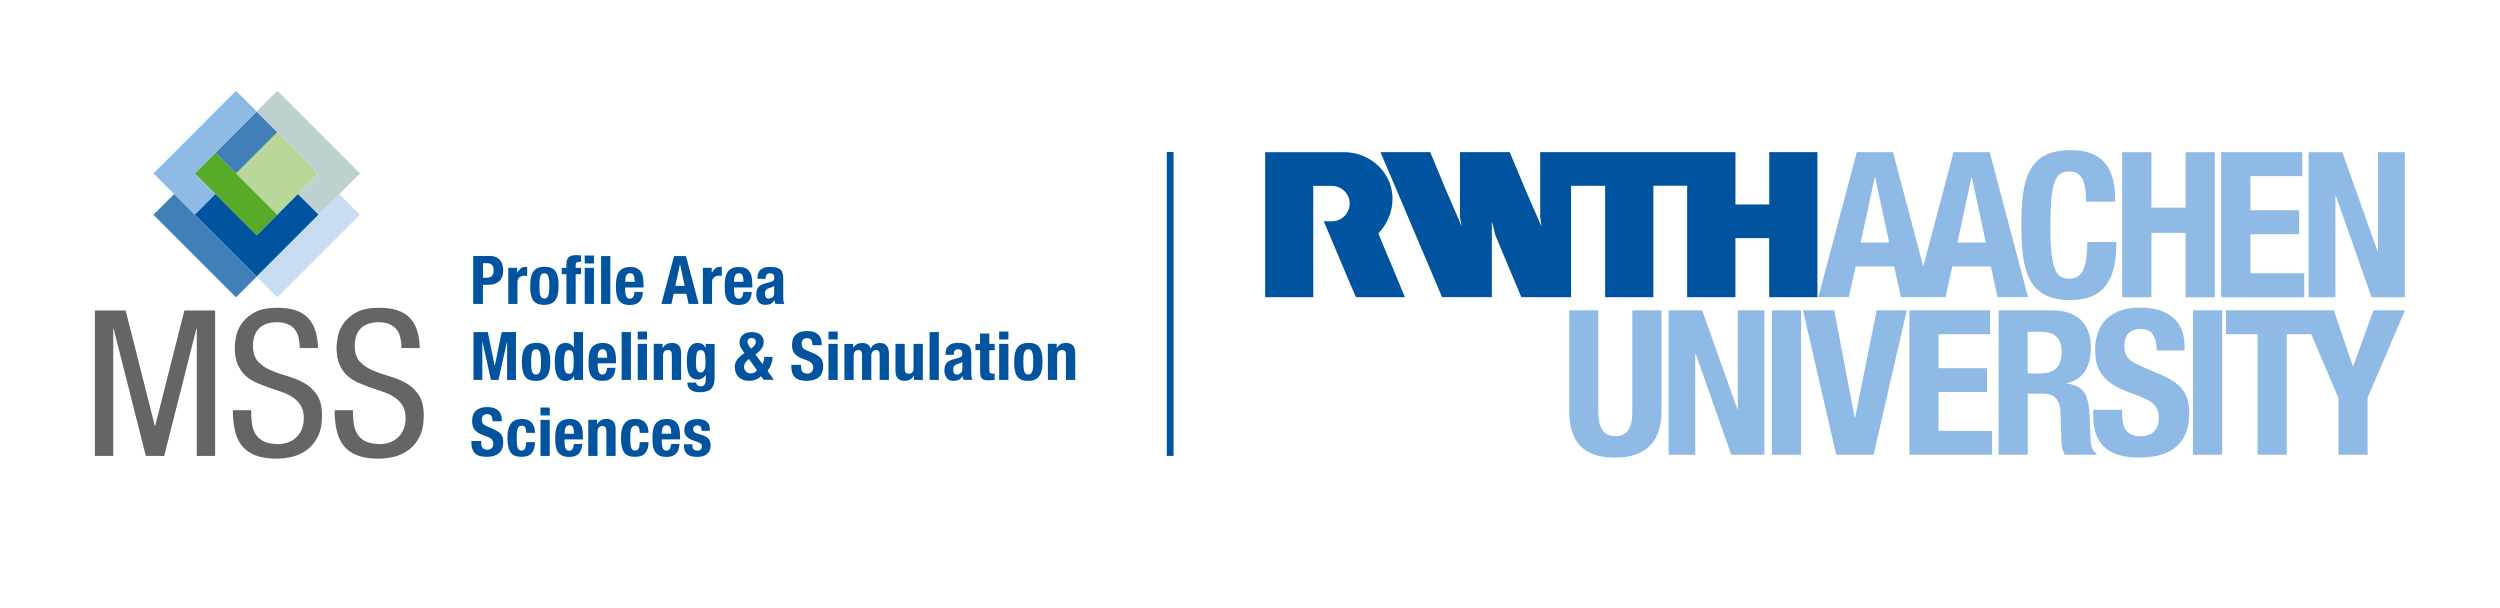 <?xml version="1.0" encoding="UTF-8"?>
<!-- Generator: Adobe Illustrator 26.0.3, SVG Export Plug-In . SVG Version: 6.00 Build 0)  -->
<svg version="1.1" xmlns="http://www.w3.org/2000/svg" xmlns:xlink="http://www.w3.org/1999/xlink" x="0px" y="0px" viewBox="0 0 373.04 90.71" style="enable-background:new 0 0 373.04 90.71;" xml:space="preserve">
<style type="text/css">
	.st0{fill:none;}
	.st1{fill:#8EBAE5;}
	.st2{fill:#00549F;}
	.st3{fill:#B8D698;}
	.st4{fill:#407FB7;}
	.st5{fill:#57AB27;}
	.st6{fill:#BFD0D1;}
	.st7{fill:#C7DDF2;}
	.st8{fill:#646567;}
</style>
<g id="Schutzraum">
	<rect y="0" class="st0" width="373.04" height="90.71"/>
	<rect y="0" class="st0" width="373.04" height="90.71"/>
	<rect y="0" class="st0" width="373.04" height="90.71"/>
	<rect y="0" class="st0" width="373.04" height="90.71"/>
	<rect y="0" class="st0" width="373.04" height="90.71"/>
</g>
<g id="Logo">
	<g>
		<path class="st1" d="M298.22,67.85h4.35v-9.11h2.32c1.75,0,2.5,1.03,2.57,2.72l0.12,4.13c0.03,0.84,0.12,1.66,0.54,2.26h4.71    v-0.18c-0.81-0.42-0.93-1.6-0.96-3.86c-0.06-4.56-0.51-6.19-3.47-6.58v-0.06c2.44-0.51,3.59-2.44,3.59-5.31    c0-3.68-2.17-5.55-5.73-5.55h-8.03V67.85z M302.56,49.51h2.05c1.96,0,3.02,1,3.02,2.99c0,2.32-1.18,3.23-3.26,3.23h-1.81V49.51z"/>
		<path class="st1" d="M234.16,46.31v15.03c0,5.76,3.35,6.94,6.88,6.94c3.53,0,6.88-1.45,6.88-6.94V46.31h-4.35v15.03    c0,2.14-0.51,3.74-2.54,3.74s-2.54-1.6-2.54-3.74V46.31H234.16z"/>
	</g>
	<polygon class="st1" points="248.98,46.31 248.98,67.85 252.96,67.85 252.96,52.76 253.02,52.76 258.33,67.85 263.28,67.85    263.28,46.31 259.3,46.31 259.3,61.06 259.24,61.06 253.99,46.31  "/>
	<rect x="264.4" y="46.31" class="st1" width="4.35" height="21.55"/>
	<polygon class="st1" points="269.04,46.31 273.99,67.85 279.57,67.85 284.52,46.31 280.03,46.31 276.83,62.24 276.74,62.24    273.69,46.31  "/>
	<polygon class="st1" points="284.91,46.31 284.91,67.85 297.25,67.85 297.25,64.29 289.26,64.29 289.26,58.5 296.5,58.5    296.5,54.94 289.26,54.94 289.26,49.87 296.95,49.87 296.95,46.31  "/>
	<g>
		<path class="st1" d="M312.34,61.12V62c0,3.98,1.93,6.28,6.85,6.28c4.71,0,7.48-2.05,7.48-6.61c0-2.62-0.85-4.28-4.1-5.7    l-3.35-1.45c-1.84-0.78-2.23-1.6-2.23-2.93c0-1.27,0.51-2.5,2.47-2.5c1.66,0,2.35,1.18,2.35,3.2h4.16v-0.6    c0-4.13-2.81-5.79-6.67-5.79c-4.1,0-6.67,2.14-6.67,6.34c0,3.59,1.78,5.19,5.64,6.52c2.87,1,3.86,1.72,3.86,3.68    c0,1.81-1.27,2.66-2.6,2.66c-2.29,0-2.87-1.3-2.87-3.32v-0.63H312.34z"/>
	</g>
	<rect x="327.24" y="46.31" class="st1" width="4.35" height="21.55"/>
	<polygon class="st1" points="354.16,46.31 351.14,54.63 351.08,54.63 348.24,46.31 332.16,46.31 332.16,49.87 336.86,49.87    336.86,67.85 341.21,67.85 341.21,49.87 344.87,49.87 348.93,59.37 348.93,67.85 353.28,67.85 353.28,59.37 358.86,46.31  "/>
	<g>
		<path class="st2" d="M195.98,44.35h-0.28h-6.92v-2.44V22.87v-0.16h6.91h0.01h4.88c3.2,0,5.96,2.07,6.86,4.82    c0.83,2.55,0.12,5.31-1.76,7.28c0.25,0.68,0.49,1.21,0.73,1.82c0.52,1.21,1,2.41,1.52,3.6l1.71,4.12h-0.04h-7.26    c0,0-0.06-0.17-0.12-0.25c-0.29-0.64-0.55-1.32-0.84-1.96l-1.76-4.17c-0.7-1.68-1.39-3.28-2.09-4.96    c0.87-0.02,1.52,0.14,2.36-0.25c0.59-0.29,1.48-1.01,1.51-2.39c-0.02-0.69-0.21-1.2-0.67-1.74c-0.46-0.5-1.11-0.87-1.97-0.89    c0,0-2.8,0-2.8,0V44.35z"/>
		<path class="st2" d="M271.19,22.71v21.64h-5.62h-1.58v-8.82h-0.67h-4.31h-0.06v8.82c-1.31,0-2.71-0.01-4.02,0h-3.18V27.71h-5.04    v0.52v1.57v7.13v7.42h-0.06h-7.14v-8.97v-0.35v-7.31h-5.08v7.85v8.78h-7.42c-1.29-3.12-2.66-6.27-3.92-9.38    c-0.14-0.65-0.29-1.31-0.48-1.95v11.32h-7.43c-1.47-3.43-2.89-6.78-4.36-10.26c-0.51-1.2-0.93-2.18-1.45-3.44l-0.07-0.16    l-1.14-2.68l-1.64-3.84c-0.14-0.43-0.38-0.83-0.52-1.26h7.41c1.52,3.7,3.06,7.36,4.66,11l0.04,0.09    c-0.06-0.42-0.19-0.96-0.26-1.36v-6.46c0.01-1.03,0-2.21,0-3.27h7.43c0.09,0.24,0.15,0.36,0.22,0.55c0.87,2.05,1.7,4.08,2.57,6.11    l1.95,4.43c-0.04-0.47-0.15-0.91-0.2-1.36v-9.73h0.6h5.05h18.29h5.2v1.35v6.46h0.35h4.69v-7.81h3.76H271.19z"/>
	</g>
	<path class="st1" d="M292.08,36.19l2.09-9.73h0.06l2.09,9.73H292.08z M277.65,36.19l2.09-9.73h0.06l2.09,9.73H277.65z M296.9,22.7   h-5.4l-4.52,17.06l-4.52-17.06h-5.4l-5.73,21.64h4.55l1-4.58h5.76l1,4.58h6.67l1-4.58h5.76l1,4.58h4.55L296.9,22.7z"/>
	<g>
		<path class="st1" d="M315.62,30.09c0-3.14-0.45-7.69-6.67-7.69c-6.52,0-7.33,4.65-7.33,11.19s0.82,11.19,7.33,11.19    c5.7,0,6.85-4.01,6.85-8.66h-4.35c0,4.65-1.15,5.46-2.72,5.46c-1.87,0-2.78-1.18-2.78-7.69c0-6.1,0.51-8.3,2.72-8.3    c1.96,0,2.6,1.36,2.6,4.5H315.62z"/>
	</g>
	<polygon class="st1" points="316.66,44.35 321.03,44.35 321.03,34.74 326.12,34.74 326.12,44.35 330.48,44.35 330.48,22.71    326.12,22.71 326.12,30.98 321.03,30.98 321.03,22.71 316.66,22.71  "/>
	<polygon class="st1" points="331.43,22.7 331.43,44.35 343.83,44.35 343.83,40.77 335.8,40.77 335.8,34.95 343.07,34.95    343.07,31.37 335.8,31.37 335.8,26.28 343.53,26.28 343.53,22.7  "/>
	<polygon class="st1" points="344.48,22.71 344.48,44.35 348.48,44.35 348.48,29.19 348.54,29.19 353.87,44.35 358.84,44.35    358.84,22.71 354.84,22.71 354.84,37.53 354.78,37.53 349.51,22.71  "/>
	<rect x="174.11" y="22.68" class="st2" width="1" height="45.35"/>
	
		<rect x="37.03" y="21.52" transform="matrix(0.707 -0.707 0.707 0.707 -6.177 36.841)" class="st3" width="8.71" height="8.71"/>
	
		<rect x="32.4" y="19.08" transform="matrix(0.707 -0.707 0.707 0.707 -4.263 32.219)" class="st4" width="8.71" height="4.36"/>
	
		<rect x="33.04" y="22.42" transform="matrix(0.707 -0.707 0.707 0.707 -10.16 33.386)" class="st5" width="4.36" height="13.07"/>
	<polygon class="st1" points="32.14,28.96 29.06,25.88 38.3,16.63 35.22,13.55 22.9,25.88 29.06,32.04  "/>
	<polygon class="st6" points="44.46,28.96 47.54,25.88 38.3,16.63 41.38,13.55 53.71,25.88 47.54,32.04  "/>
	<polygon class="st2" points="44.46,28.96 38.3,35.12 32.14,28.96 29.06,32.04 38.3,41.28 47.54,32.04  "/>
	
		<rect x="28.42" y="27.95" transform="matrix(0.707 -0.707 0.707 0.707 -16.96 32.374)" class="st4" width="4.36" height="17.43"/>
	
		<rect x="37.29" y="34.48" transform="matrix(0.707 -0.707 0.707 0.707 -12.448 43.267)" class="st7" width="17.43" height="4.36"/>
	<g>
		<path class="st2" d="M102.06,66.27v0.19c0,0.26,0.03,0.5,0.09,0.71s0.17,0.39,0.32,0.54c0.15,0.15,0.35,0.26,0.6,0.35    c0.25,0.08,0.58,0.12,0.97,0.12c0.29,0,0.55-0.03,0.8-0.1c0.25-0.07,0.46-0.18,0.63-0.32c0.18-0.14,0.32-0.32,0.42-0.53    c0.1-0.21,0.15-0.46,0.15-0.74c0-0.41-0.09-0.73-0.27-0.96s-0.49-0.43-0.92-0.57l-0.83-0.28c-0.23-0.07-0.39-0.16-0.47-0.27    c-0.08-0.11-0.12-0.23-0.12-0.36c0-0.19,0.06-0.34,0.19-0.43c0.13-0.1,0.28-0.15,0.45-0.15c0.23,0,0.39,0.06,0.48,0.19    c0.09,0.13,0.13,0.33,0.13,0.62h1.24v-0.22c0-0.49-0.15-0.86-0.45-1.13c-0.3-0.27-0.76-0.4-1.39-0.4c-0.35,0-0.65,0.04-0.9,0.13    s-0.46,0.2-0.61,0.35c-0.16,0.15-0.28,0.32-0.35,0.51c-0.07,0.2-0.11,0.41-0.11,0.63c0,0.38,0.1,0.69,0.29,0.93    c0.19,0.24,0.48,0.43,0.86,0.57l0.97,0.35c0.13,0.05,0.25,0.12,0.35,0.22c0.1,0.09,0.15,0.22,0.15,0.39    c0,0.21-0.06,0.37-0.19,0.48c-0.13,0.11-0.3,0.16-0.51,0.16c-0.23,0-0.41-0.07-0.54-0.21c-0.12-0.14-0.18-0.33-0.18-0.57v-0.18    H102.06z M98.75,64.73v-0.21c0-0.13,0.01-0.25,0.04-0.38c0.02-0.13,0.06-0.24,0.11-0.35c0.05-0.1,0.12-0.19,0.22-0.25    c0.09-0.06,0.2-0.09,0.35-0.09c0.14,0,0.25,0.03,0.34,0.08c0.09,0.06,0.16,0.14,0.21,0.25c0.05,0.11,0.08,0.24,0.1,0.4    c0.02,0.16,0.03,0.34,0.04,0.54H98.75z M101.48,65.55v-0.31c0-0.41-0.03-0.79-0.08-1.12c-0.05-0.34-0.15-0.62-0.3-0.86    c-0.15-0.24-0.35-0.42-0.61-0.55c-0.26-0.13-0.58-0.19-0.99-0.19c-0.47,0-0.84,0.08-1.12,0.23c-0.28,0.15-0.5,0.36-0.65,0.62    s-0.25,0.56-0.3,0.89c-0.05,0.33-0.07,0.68-0.07,1.04c0,0.33,0.01,0.67,0.04,1.01s0.11,0.65,0.25,0.93    c0.13,0.28,0.34,0.5,0.62,0.68c0.28,0.17,0.67,0.26,1.17,0.26c0.66,0,1.14-0.17,1.45-0.5c0.31-0.34,0.47-0.82,0.5-1.44h-1.24    c-0.04,0.34-0.11,0.59-0.22,0.76c-0.11,0.17-0.28,0.25-0.51,0.25c-0.13,0-0.23-0.03-0.32-0.1c-0.09-0.07-0.16-0.16-0.21-0.28    c-0.05-0.12-0.09-0.25-0.11-0.4c-0.02-0.15-0.04-0.31-0.04-0.47v-0.43H101.48z M96.77,64.59c0-0.64-0.16-1.15-0.49-1.52    c-0.32-0.37-0.81-0.56-1.44-0.56c-0.32,0-0.61,0.04-0.88,0.13c-0.27,0.09-0.5,0.24-0.69,0.46c-0.19,0.22-0.34,0.51-0.45,0.87    c-0.11,0.36-0.16,0.82-0.16,1.37c0,0.54,0.04,0.99,0.13,1.36c0.09,0.36,0.21,0.65,0.39,0.87c0.17,0.22,0.38,0.37,0.64,0.46    c0.26,0.09,0.56,0.14,0.9,0.14c0.73,0,1.26-0.19,1.57-0.57c0.32-0.38,0.48-0.92,0.48-1.63h-1.32c0,0.44-0.05,0.76-0.16,0.96    c-0.11,0.2-0.28,0.3-0.51,0.3c-0.15,0-0.28-0.03-0.38-0.1c-0.1-0.07-0.17-0.18-0.22-0.33c-0.05-0.15-0.09-0.35-0.11-0.58    c-0.02-0.24-0.03-0.52-0.03-0.86c0-0.31,0.01-0.58,0.03-0.81c0.02-0.23,0.06-0.43,0.11-0.58c0.05-0.15,0.13-0.26,0.24-0.34    c0.1-0.08,0.24-0.11,0.42-0.11c0.13,0,0.23,0.03,0.32,0.09c0.08,0.06,0.15,0.15,0.19,0.25c0.04,0.1,0.07,0.22,0.09,0.35    c0.02,0.13,0.02,0.26,0.02,0.38H96.77z M87.78,68.03h1.38v-3.57c0-0.59,0.24-0.89,0.73-0.89c0.21,0,0.36,0.06,0.45,0.17    c0.09,0.11,0.14,0.31,0.14,0.58v3.71h1.38v-3.99c0-0.54-0.12-0.93-0.35-1.17c-0.24-0.24-0.57-0.36-1.01-0.36    c-0.3,0-0.57,0.06-0.8,0.18c-0.23,0.12-0.42,0.32-0.57,0.58H89.1v-0.63h-1.32V68.03z M84.25,64.73v-0.21    c0-0.13,0.01-0.25,0.03-0.38c0.02-0.13,0.06-0.24,0.11-0.35c0.05-0.1,0.12-0.19,0.22-0.25c0.09-0.06,0.21-0.09,0.35-0.09    s0.25,0.03,0.34,0.08c0.09,0.06,0.16,0.14,0.21,0.25c0.05,0.11,0.08,0.24,0.1,0.4c0.02,0.16,0.03,0.34,0.04,0.54H84.25z     M86.98,65.55v-0.31c0-0.41-0.03-0.79-0.08-1.12c-0.05-0.34-0.15-0.62-0.3-0.86c-0.15-0.24-0.35-0.42-0.61-0.55    c-0.26-0.13-0.58-0.19-0.99-0.19c-0.47,0-0.84,0.08-1.12,0.23c-0.28,0.15-0.5,0.36-0.65,0.62s-0.25,0.56-0.3,0.89    c-0.05,0.33-0.08,0.68-0.08,1.04c0,0.33,0.01,0.67,0.04,1.01c0.03,0.34,0.11,0.65,0.25,0.93c0.13,0.28,0.34,0.5,0.62,0.68    c0.28,0.17,0.67,0.26,1.17,0.26c0.66,0,1.14-0.17,1.45-0.5c0.31-0.34,0.47-0.82,0.5-1.44h-1.24c-0.04,0.34-0.11,0.59-0.22,0.76    c-0.11,0.17-0.28,0.25-0.51,0.25c-0.13,0-0.23-0.03-0.32-0.1c-0.09-0.07-0.16-0.16-0.21-0.28c-0.05-0.12-0.09-0.25-0.11-0.4    c-0.02-0.15-0.03-0.31-0.03-0.47v-0.43H86.98z M80.65,68.03h1.38v-5.38h-1.38V68.03z M80.65,61.99h1.38v-1.18h-1.38V61.99z     M79.83,64.59c0-0.64-0.16-1.15-0.49-1.52s-0.81-0.56-1.44-0.56c-0.32,0-0.61,0.04-0.88,0.13c-0.27,0.09-0.5,0.24-0.69,0.46    c-0.19,0.22-0.34,0.51-0.45,0.87c-0.11,0.36-0.16,0.82-0.16,1.37c0,0.54,0.04,0.99,0.13,1.36s0.22,0.65,0.39,0.87    c0.17,0.22,0.38,0.37,0.64,0.46c0.26,0.09,0.56,0.14,0.9,0.14c0.73,0,1.26-0.19,1.57-0.57c0.32-0.38,0.48-0.92,0.48-1.63h-1.32    c0,0.44-0.05,0.76-0.16,0.96s-0.28,0.3-0.51,0.3c-0.15,0-0.28-0.03-0.38-0.1s-0.17-0.18-0.22-0.33s-0.09-0.35-0.11-0.58    c-0.02-0.24-0.03-0.52-0.03-0.86c0-0.31,0.01-0.58,0.03-0.81c0.02-0.23,0.06-0.43,0.11-0.58s0.13-0.26,0.24-0.34    c0.1-0.08,0.24-0.11,0.42-0.11c0.13,0,0.23,0.03,0.32,0.09s0.15,0.15,0.19,0.25s0.07,0.22,0.09,0.35    c0.02,0.13,0.03,0.26,0.03,0.38H79.83z M70.34,65.8v0.29c0,0.66,0.17,1.17,0.52,1.54c0.35,0.36,0.93,0.54,1.75,0.54    c0.78,0,1.39-0.18,1.82-0.53c0.44-0.35,0.66-0.91,0.66-1.66c0-0.22-0.02-0.42-0.06-0.6c-0.04-0.18-0.11-0.35-0.21-0.5    c-0.1-0.15-0.24-0.29-0.42-0.42c-0.18-0.13-0.4-0.25-0.66-0.38l-1.11-0.48c-0.31-0.13-0.51-0.26-0.6-0.42    c-0.09-0.15-0.14-0.33-0.14-0.56c0-0.11,0.01-0.21,0.04-0.31c0.02-0.1,0.07-0.19,0.13-0.26c0.06-0.08,0.15-0.14,0.26-0.19    c0.11-0.05,0.24-0.07,0.4-0.07c0.28,0,0.48,0.09,0.6,0.28c0.12,0.18,0.18,0.44,0.18,0.79h1.38v-0.2c0-0.34-0.06-0.63-0.17-0.88    c-0.11-0.24-0.26-0.44-0.46-0.6s-0.43-0.27-0.7-0.34c-0.27-0.07-0.57-0.1-0.89-0.1c-0.69,0-1.23,0.17-1.62,0.52    s-0.59,0.87-0.59,1.58c0,0.29,0.04,0.55,0.11,0.78c0.07,0.22,0.19,0.42,0.34,0.59c0.16,0.17,0.35,0.32,0.59,0.45    c0.23,0.13,0.51,0.24,0.83,0.35c0.24,0.08,0.44,0.16,0.61,0.24c0.16,0.08,0.29,0.16,0.39,0.25c0.1,0.09,0.17,0.2,0.22,0.32    c0.04,0.12,0.07,0.25,0.07,0.41c0,0.3-0.09,0.52-0.27,0.67c-0.18,0.14-0.38,0.21-0.59,0.21c-0.19,0-0.35-0.03-0.47-0.08    c-0.12-0.05-0.22-0.13-0.29-0.22c-0.07-0.09-0.12-0.21-0.15-0.35c-0.03-0.14-0.04-0.29-0.04-0.45V65.8H70.34z"/>
		<path class="st2" d="M156.36,56.69h1.38v-3.57c0-0.59,0.24-0.89,0.73-0.89c0.21,0,0.36,0.06,0.45,0.17    c0.09,0.11,0.14,0.31,0.14,0.58v3.71h1.38V52.7c0-0.54-0.12-0.93-0.36-1.17c-0.24-0.24-0.57-0.36-1.01-0.36    c-0.3,0-0.57,0.06-0.8,0.18c-0.23,0.12-0.42,0.32-0.57,0.58h-0.02v-0.63h-1.32V56.69z M152.72,53.24c0.01-0.23,0.04-0.43,0.1-0.6    s0.12-0.3,0.22-0.39c0.1-0.09,0.23-0.14,0.4-0.14c0.28,0,0.47,0.15,0.58,0.44c0.11,0.29,0.16,0.78,0.16,1.45s-0.05,1.16-0.16,1.45    c-0.11,0.29-0.3,0.44-0.58,0.44c-0.17,0-0.31-0.05-0.4-0.14c-0.1-0.09-0.17-0.22-0.22-0.39s-0.08-0.37-0.1-0.6    c-0.01-0.23-0.02-0.49-0.02-0.76S152.7,53.48,152.72,53.24 M151.42,55.24c0.07,0.35,0.18,0.65,0.34,0.89    c0.16,0.24,0.38,0.42,0.65,0.53c0.27,0.12,0.62,0.17,1.03,0.17c0.39,0,0.73-0.06,0.99-0.19c0.27-0.12,0.49-0.3,0.66-0.54    c0.17-0.24,0.29-0.53,0.36-0.88c0.07-0.35,0.11-0.76,0.11-1.22c0-0.47-0.03-0.88-0.1-1.24c-0.07-0.36-0.18-0.65-0.34-0.9    c-0.16-0.24-0.38-0.42-0.65-0.53c-0.27-0.12-0.62-0.17-1.03-0.16c-0.39,0-0.72,0.06-0.99,0.18s-0.49,0.3-0.65,0.54    c-0.17,0.24-0.29,0.53-0.36,0.88c-0.07,0.35-0.11,0.76-0.11,1.22C151.32,54.48,151.35,54.89,151.42,55.24 M149.09,56.69h1.38    v-5.38h-1.38V56.69z M149.09,50.65h1.38v-1.18h-1.38V50.65z M146.25,51.31h-0.7v0.94h0.7v3.08c0,0.27,0.02,0.5,0.05,0.68    c0.03,0.18,0.1,0.32,0.18,0.43s0.22,0.19,0.38,0.24c0.17,0.05,0.39,0.07,0.66,0.07c0.16,0,0.31-0.01,0.46-0.02    c0.14-0.01,0.29-0.03,0.44-0.04v-0.96c-0.05,0.01-0.1,0.01-0.15,0.01c-0.05,0-0.11,0.01-0.16,0.01c-0.2,0-0.33-0.04-0.39-0.13    c-0.06-0.09-0.1-0.24-0.1-0.46v-2.91h0.8v-0.94h-0.8v-1.54h-1.38V51.31z M143.6,55.06c0,0.15-0.03,0.28-0.08,0.38    c-0.05,0.1-0.12,0.19-0.21,0.26c-0.08,0.07-0.18,0.11-0.27,0.15c-0.1,0.03-0.2,0.04-0.29,0.04c-0.19,0-0.32-0.07-0.4-0.22    c-0.08-0.15-0.12-0.32-0.12-0.53c0-0.24,0.06-0.43,0.18-0.57c0.12-0.14,0.32-0.24,0.6-0.3c0.09-0.02,0.18-0.05,0.29-0.1    c0.11-0.04,0.21-0.1,0.3-0.17V55.06z M142.32,52.96v-0.15c0-0.21,0.05-0.38,0.16-0.51c0.11-0.13,0.27-0.19,0.48-0.19    c0.23,0,0.4,0.06,0.49,0.17s0.15,0.28,0.15,0.49c0,0.18-0.04,0.32-0.12,0.41s-0.22,0.17-0.43,0.22l-0.78,0.21    c-0.24,0.07-0.44,0.14-0.61,0.23c-0.17,0.09-0.31,0.19-0.42,0.33s-0.19,0.29-0.24,0.47c-0.05,0.18-0.08,0.4-0.08,0.65    c0,0.18,0.02,0.36,0.07,0.54c0.05,0.18,0.12,0.35,0.22,0.5c0.1,0.15,0.23,0.27,0.4,0.36c0.17,0.09,0.37,0.14,0.61,0.14    c0.33,0,0.6-0.05,0.82-0.14c0.21-0.09,0.4-0.28,0.55-0.56h0.02c0.02,0.09,0.04,0.19,0.07,0.28s0.06,0.19,0.1,0.27h1.32    c-0.07-0.16-0.11-0.31-0.14-0.45c-0.02-0.14-0.03-0.34-0.03-0.59v-2.83c0-0.24-0.03-0.46-0.08-0.67c-0.05-0.2-0.14-0.38-0.28-0.52    s-0.34-0.26-0.6-0.34c-0.26-0.08-0.59-0.12-1-0.12c-0.26,0-0.5,0.03-0.74,0.08c-0.23,0.06-0.43,0.15-0.6,0.28s-0.31,0.3-0.4,0.51    c-0.1,0.21-0.15,0.47-0.15,0.78v0.13H142.32z M138.71,56.69h1.38v-7.14h-1.38V56.69z M136.38,56.69h1.32v-5.38h-1.38v3.57    c0,0.59-0.24,0.89-0.73,0.89c-0.21,0-0.36-0.06-0.45-0.17S135,55.3,135,55.02v-3.71h-1.38v3.99c0,0.54,0.12,0.93,0.36,1.17    c0.24,0.24,0.57,0.36,1.01,0.36c0.3,0,0.57-0.06,0.8-0.19c0.23-0.12,0.42-0.32,0.57-0.58h0.02V56.69z M126,56.69h1.38v-3.54    c0-0.32,0.06-0.55,0.19-0.7c0.13-0.15,0.31-0.22,0.52-0.22c0.19,0,0.33,0.06,0.42,0.18c0.08,0.12,0.12,0.29,0.12,0.52v3.76h1.38    v-3.54c0-0.32,0.06-0.55,0.19-0.7s0.31-0.22,0.52-0.22c0.19,0,0.33,0.06,0.42,0.18c0.08,0.12,0.12,0.29,0.12,0.52v3.76h1.38v-3.91    c0-0.52-0.11-0.92-0.33-1.19c-0.22-0.28-0.55-0.41-1.01-0.41c-0.33,0-0.61,0.07-0.85,0.22c-0.24,0.14-0.41,0.36-0.51,0.64h-0.02    c-0.07-0.28-0.22-0.49-0.43-0.64c-0.22-0.15-0.49-0.22-0.81-0.22c-0.3,0-0.56,0.05-0.77,0.16c-0.22,0.11-0.41,0.28-0.58,0.53    h-0.02v-0.55H126V56.69z M123.62,56.69H125v-5.38h-1.38V56.69z M123.62,50.65H125v-1.18h-1.38V50.65z M118.08,54.46v0.29    c0,0.66,0.17,1.17,0.52,1.53c0.35,0.36,0.93,0.55,1.75,0.55c0.78,0,1.39-0.18,1.82-0.53c0.44-0.35,0.66-0.91,0.66-1.66    c0-0.22-0.02-0.42-0.06-0.6s-0.11-0.35-0.21-0.49c-0.1-0.15-0.24-0.29-0.42-0.42c-0.18-0.13-0.4-0.26-0.67-0.38l-1.11-0.48    c-0.31-0.13-0.51-0.26-0.6-0.42c-0.09-0.15-0.14-0.33-0.14-0.56c0-0.11,0.01-0.21,0.04-0.31c0.02-0.1,0.07-0.19,0.13-0.27    c0.06-0.08,0.15-0.14,0.26-0.18c0.11-0.05,0.24-0.07,0.4-0.07c0.28,0,0.48,0.09,0.6,0.27c0.12,0.18,0.18,0.44,0.18,0.78h1.38v-0.2    c0-0.34-0.06-0.63-0.17-0.88s-0.26-0.44-0.46-0.6c-0.2-0.16-0.43-0.27-0.7-0.34c-0.27-0.07-0.57-0.1-0.89-0.1    c-0.69,0-1.23,0.17-1.62,0.52c-0.39,0.35-0.59,0.87-0.59,1.58c0,0.29,0.04,0.55,0.11,0.77c0.07,0.22,0.19,0.42,0.35,0.59    c0.16,0.17,0.35,0.32,0.58,0.44c0.23,0.13,0.51,0.24,0.83,0.35c0.24,0.08,0.44,0.16,0.61,0.23c0.16,0.08,0.29,0.16,0.39,0.26    c0.1,0.09,0.17,0.2,0.22,0.32c0.04,0.12,0.07,0.25,0.07,0.41c0,0.3-0.09,0.52-0.27,0.67c-0.18,0.14-0.38,0.22-0.59,0.22    c-0.19,0-0.35-0.03-0.47-0.08c-0.12-0.05-0.22-0.13-0.29-0.22c-0.07-0.09-0.12-0.21-0.15-0.35c-0.03-0.14-0.04-0.29-0.04-0.45    v-0.21H118.08z M111.71,50.58c0.12-0.1,0.26-0.15,0.44-0.15c0.19,0,0.34,0.05,0.45,0.15c0.12,0.1,0.18,0.25,0.18,0.44    c0,0.13-0.03,0.26-0.11,0.39c-0.07,0.13-0.18,0.26-0.34,0.4l-0.26,0.22l-0.17-0.24c-0.24-0.32-0.36-0.58-0.36-0.78    C111.54,50.83,111.59,50.68,111.71,50.58 M112.96,55.26c-0.24,0.3-0.55,0.45-0.93,0.45c-0.16,0-0.3-0.03-0.43-0.08    c-0.13-0.06-0.23-0.13-0.32-0.22c-0.08-0.09-0.15-0.19-0.19-0.3c-0.04-0.11-0.07-0.22-0.07-0.33c0-0.22,0.05-0.42,0.15-0.61    c0.1-0.19,0.29-0.39,0.58-0.6L112.96,55.26z M112.72,52.89c0.42-0.3,0.73-0.59,0.93-0.88c0.2-0.29,0.31-0.61,0.31-0.97    c0-0.21-0.04-0.4-0.11-0.58s-0.18-0.34-0.32-0.47c-0.15-0.14-0.33-0.24-0.56-0.32c-0.22-0.08-0.49-0.12-0.79-0.12    c-0.27,0-0.51,0.03-0.74,0.1c-0.22,0.07-0.42,0.17-0.57,0.3c-0.16,0.13-0.29,0.29-0.38,0.47c-0.09,0.19-0.14,0.39-0.14,0.62    c0,0.1,0.01,0.2,0.02,0.29c0.01,0.09,0.04,0.19,0.07,0.29c0.03,0.1,0.08,0.21,0.15,0.32c0.06,0.11,0.14,0.24,0.24,0.39l0.25,0.37    c-0.45,0.28-0.8,0.59-1.06,0.93c-0.26,0.34-0.38,0.72-0.38,1.13c0,0.2,0.03,0.42,0.09,0.66s0.17,0.46,0.33,0.67    c0.16,0.21,0.38,0.38,0.67,0.52c0.28,0.14,0.65,0.21,1.1,0.21c0.36,0,0.69-0.06,1-0.19c0.3-0.12,0.54-0.29,0.72-0.51l0.4,0.55    h1.53l-0.94-1.32c0.21-0.31,0.39-0.64,0.53-0.99c0.14-0.36,0.21-0.73,0.21-1.11h-1.24c0,0.15-0.02,0.33-0.07,0.54    c-0.05,0.21-0.11,0.39-0.18,0.54L112.72,52.89z M105.3,51.31v0.6h-0.02c-0.13-0.28-0.3-0.47-0.51-0.58    c-0.21-0.11-0.41-0.16-0.6-0.16c-0.37,0-0.67,0.08-0.89,0.25c-0.22,0.17-0.39,0.38-0.51,0.64c-0.12,0.26-0.19,0.56-0.23,0.89    c-0.04,0.33-0.06,0.65-0.06,0.96c0,0.98,0.14,1.68,0.42,2.1c0.28,0.42,0.69,0.62,1.24,0.62c0.22,0,0.43-0.06,0.64-0.18    c0.2-0.12,0.38-0.28,0.51-0.48h0.02v0.71c0,0.28-0.06,0.51-0.17,0.69c-0.11,0.18-0.31,0.28-0.59,0.28c-0.09,0-0.17-0.01-0.25-0.04    c-0.08-0.03-0.15-0.06-0.21-0.11c-0.14-0.1-0.21-0.24-0.21-0.41h-1.32c0,0.46,0.16,0.81,0.48,1.06c0.32,0.25,0.77,0.38,1.35,0.38    c0.81,0,1.38-0.17,1.72-0.51c0.34-0.34,0.52-0.88,0.52-1.59v-5.11H105.3z M103.88,53.26c0.02-0.25,0.05-0.45,0.1-0.6    c0.05-0.15,0.13-0.26,0.22-0.32c0.09-0.07,0.22-0.1,0.37-0.1c0.27,0,0.46,0.14,0.56,0.41c0.1,0.27,0.15,0.74,0.15,1.39    c0,0.23-0.01,0.44-0.03,0.62c-0.02,0.19-0.06,0.35-0.12,0.49c-0.06,0.13-0.13,0.24-0.23,0.32c-0.1,0.08-0.22,0.11-0.37,0.11    c-0.15,0-0.26-0.04-0.35-0.11c-0.09-0.08-0.16-0.18-0.21-0.31c-0.05-0.13-0.08-0.28-0.1-0.44c-0.02-0.17-0.03-0.34-0.03-0.53    C103.86,53.81,103.86,53.51,103.88,53.26 M97.55,56.69h1.38v-3.57c0-0.59,0.24-0.89,0.73-0.89c0.21,0,0.36,0.06,0.45,0.17    c0.09,0.11,0.14,0.31,0.14,0.58v3.71h1.38V52.7c0-0.54-0.12-0.93-0.36-1.17c-0.24-0.24-0.57-0.36-1.01-0.36    c-0.3,0-0.57,0.06-0.8,0.18c-0.23,0.12-0.42,0.32-0.57,0.58h-0.02v-0.63h-1.32V56.69z M95.16,56.69h1.38v-5.38h-1.38V56.69z     M95.16,50.65h1.38v-1.18h-1.38V50.65z M92.76,56.69h1.38v-7.14h-1.38V56.69z M89.19,53.39v-0.21c0-0.13,0.01-0.25,0.03-0.38    c0.02-0.13,0.06-0.24,0.12-0.34c0.05-0.1,0.12-0.19,0.21-0.25c0.09-0.06,0.21-0.1,0.35-0.1s0.25,0.03,0.35,0.08    c0.09,0.06,0.16,0.14,0.21,0.25s0.08,0.24,0.11,0.4c0.02,0.16,0.03,0.34,0.04,0.54H89.19z M91.92,54.21V53.9    c0-0.41-0.03-0.79-0.08-1.12c-0.05-0.34-0.15-0.62-0.3-0.86c-0.15-0.24-0.35-0.42-0.6-0.55c-0.26-0.13-0.59-0.19-0.99-0.19    c-0.47,0-0.84,0.08-1.12,0.23s-0.5,0.36-0.64,0.62c-0.15,0.26-0.25,0.56-0.3,0.89s-0.07,0.68-0.07,1.04    c0,0.33,0.01,0.67,0.04,1.01s0.11,0.65,0.24,0.93c0.13,0.28,0.34,0.5,0.62,0.67s0.67,0.26,1.17,0.26c0.66,0,1.14-0.17,1.45-0.51    c0.31-0.34,0.47-0.82,0.5-1.44H90.6c-0.04,0.34-0.11,0.59-0.22,0.76c-0.11,0.17-0.28,0.25-0.51,0.25c-0.13,0-0.23-0.03-0.32-0.1    c-0.09-0.07-0.16-0.16-0.21-0.28c-0.05-0.12-0.09-0.25-0.12-0.4c-0.02-0.15-0.03-0.31-0.03-0.47v-0.43H91.92z M84.3,52.68    c0.09-0.3,0.28-0.44,0.58-0.44c0.31,0,0.5,0.15,0.6,0.44c0.09,0.3,0.13,0.74,0.13,1.33c0,0.59-0.04,1.03-0.13,1.33    c-0.09,0.3-0.29,0.44-0.6,0.44c-0.3,0-0.5-0.15-0.58-0.44c-0.09-0.3-0.14-0.74-0.14-1.33C84.17,53.42,84.21,52.98,84.3,52.68     M85.68,56.69H87v-7.14h-1.38v2.26H85.6c-0.15-0.21-0.31-0.37-0.5-0.48c-0.18-0.11-0.4-0.16-0.67-0.16    c-0.57,0-0.98,0.22-1.25,0.66c-0.27,0.44-0.4,1.17-0.4,2.17s0.13,1.72,0.4,2.17c0.27,0.44,0.68,0.67,1.25,0.67    c0.28,0,0.52-0.06,0.71-0.17c0.19-0.11,0.36-0.29,0.51-0.55h0.02V56.69z M79.27,53.24c0.01-0.23,0.05-0.43,0.1-0.6    c0.05-0.17,0.12-0.3,0.22-0.39c0.1-0.09,0.23-0.14,0.4-0.14c0.28,0,0.47,0.15,0.58,0.44c0.11,0.29,0.16,0.78,0.16,1.45    s-0.05,1.16-0.16,1.45c-0.11,0.29-0.3,0.44-0.58,0.44c-0.17,0-0.31-0.05-0.4-0.14c-0.1-0.09-0.17-0.22-0.22-0.39    c-0.05-0.17-0.08-0.37-0.1-0.6c-0.01-0.23-0.02-0.49-0.02-0.76S79.26,53.48,79.27,53.24 M77.97,55.24    c0.07,0.35,0.18,0.65,0.34,0.89c0.16,0.24,0.38,0.42,0.65,0.53c0.27,0.12,0.62,0.17,1.03,0.17c0.39,0,0.72-0.06,1-0.19    c0.27-0.12,0.49-0.3,0.65-0.54c0.17-0.24,0.29-0.53,0.36-0.88c0.07-0.35,0.11-0.76,0.11-1.22c0-0.47-0.03-0.88-0.1-1.24    c-0.07-0.36-0.18-0.65-0.34-0.9c-0.16-0.24-0.38-0.42-0.65-0.53c-0.27-0.12-0.62-0.17-1.03-0.16c-0.39,0-0.72,0.06-0.99,0.18    c-0.27,0.12-0.49,0.3-0.66,0.54c-0.17,0.24-0.29,0.53-0.36,0.88c-0.07,0.35-0.11,0.76-0.11,1.22    C77.87,54.48,77.9,54.89,77.97,55.24 M70.65,56.69h1.32v-5.7h0.02l1.27,5.7h1.12l1.27-5.7h0.02v5.7h1.32v-7.14h-2.13l-1.03,5.04    h-0.02l-1.02-5.04h-2.14V56.69z"/>
		<path class="st2" d="M115.53,43.72c0,0.15-0.03,0.28-0.08,0.39c-0.05,0.1-0.12,0.19-0.21,0.25c-0.08,0.07-0.18,0.12-0.28,0.15    c-0.1,0.03-0.2,0.05-0.29,0.05c-0.19,0-0.32-0.07-0.4-0.22c-0.08-0.15-0.12-0.32-0.12-0.53c0-0.24,0.06-0.43,0.18-0.57    c0.12-0.14,0.32-0.24,0.6-0.3c0.09-0.02,0.18-0.05,0.29-0.1c0.11-0.04,0.21-0.1,0.3-0.17V43.72z M114.25,41.62v-0.15    c0-0.21,0.05-0.38,0.16-0.51c0.11-0.13,0.27-0.19,0.48-0.19c0.23,0,0.4,0.06,0.5,0.18c0.1,0.12,0.15,0.28,0.15,0.49    c0,0.18-0.04,0.32-0.12,0.41c-0.08,0.09-0.22,0.17-0.43,0.22l-0.78,0.21c-0.24,0.07-0.44,0.14-0.62,0.23    c-0.17,0.09-0.31,0.19-0.42,0.32c-0.11,0.13-0.19,0.29-0.24,0.47c-0.05,0.18-0.08,0.4-0.08,0.65c0,0.18,0.02,0.36,0.07,0.55    c0.05,0.18,0.12,0.35,0.22,0.49s0.23,0.27,0.4,0.36c0.17,0.09,0.37,0.14,0.61,0.14c0.33,0,0.61-0.05,0.82-0.14s0.4-0.28,0.56-0.56    h0.02c0.02,0.09,0.04,0.19,0.06,0.28c0.02,0.1,0.06,0.19,0.11,0.28h1.32c-0.07-0.16-0.11-0.31-0.14-0.45    c-0.02-0.14-0.03-0.34-0.03-0.59v-2.83c0-0.24-0.03-0.46-0.08-0.67c-0.05-0.2-0.14-0.38-0.28-0.53c-0.14-0.15-0.34-0.26-0.6-0.34    c-0.26-0.08-0.59-0.12-1-0.12c-0.26,0-0.5,0.03-0.74,0.08c-0.23,0.06-0.43,0.15-0.6,0.28c-0.17,0.13-0.31,0.3-0.4,0.51    s-0.15,0.47-0.15,0.78v0.13H114.25z M109.53,42.05v-0.21c0-0.13,0.01-0.25,0.04-0.38c0.02-0.13,0.06-0.24,0.11-0.35    c0.05-0.1,0.12-0.19,0.22-0.25c0.09-0.06,0.2-0.1,0.35-0.1c0.14,0,0.25,0.03,0.34,0.09c0.09,0.06,0.16,0.14,0.21,0.25    c0.05,0.11,0.08,0.24,0.1,0.4c0.02,0.16,0.03,0.34,0.04,0.55H109.53z M112.26,42.87v-0.31c0-0.41-0.03-0.79-0.08-1.12    c-0.05-0.34-0.15-0.62-0.3-0.86c-0.15-0.24-0.35-0.42-0.61-0.55c-0.26-0.13-0.58-0.19-0.99-0.19c-0.47,0-0.84,0.08-1.12,0.23    c-0.28,0.15-0.5,0.36-0.65,0.62c-0.15,0.26-0.25,0.56-0.3,0.89c-0.05,0.33-0.07,0.68-0.07,1.04c0,0.33,0.01,0.67,0.04,1.02    c0.03,0.34,0.11,0.65,0.25,0.93c0.13,0.28,0.34,0.5,0.62,0.68c0.28,0.17,0.67,0.26,1.17,0.26c0.66,0,1.14-0.17,1.45-0.51    c0.31-0.34,0.47-0.82,0.5-1.44h-1.24c-0.04,0.34-0.11,0.59-0.22,0.76c-0.11,0.17-0.28,0.25-0.51,0.25c-0.13,0-0.23-0.03-0.32-0.1    c-0.09-0.07-0.16-0.16-0.21-0.28c-0.05-0.12-0.09-0.25-0.11-0.4c-0.02-0.15-0.04-0.31-0.04-0.47v-0.43H112.26z M104.87,45.35h1.38    v-3.23c0-0.18,0.03-0.33,0.09-0.46c0.06-0.12,0.14-0.22,0.24-0.3c0.1-0.08,0.21-0.13,0.33-0.17c0.12-0.03,0.24-0.05,0.36-0.05    c0.07,0,0.14,0,0.21,0.01c0.07,0,0.14,0.01,0.22,0.01v-1.32c-0.04-0.01-0.08-0.01-0.12-0.01c-0.04,0-0.08-0.01-0.12-0.01    c-0.29,0-0.53,0.08-0.73,0.24c-0.2,0.16-0.37,0.37-0.51,0.62h-0.02v-0.72h-1.32V45.35z M98.69,45.35h1.5l0.33-1.51h1.9l0.33,1.51    h1.5l-1.89-7.14h-1.78L98.69,45.35z M101.46,39.45h0.02l0.69,3.21h-1.4L101.46,39.45z M93.3,42.05v-0.21    c0-0.13,0.01-0.25,0.03-0.38c0.02-0.13,0.06-0.24,0.12-0.35c0.05-0.1,0.12-0.19,0.21-0.25c0.09-0.06,0.21-0.1,0.35-0.1    s0.25,0.03,0.35,0.09c0.09,0.06,0.16,0.14,0.21,0.25c0.05,0.11,0.08,0.24,0.1,0.4c0.02,0.16,0.03,0.34,0.04,0.55H93.3z     M96.03,42.87v-0.31c0-0.41-0.03-0.79-0.08-1.12c-0.05-0.34-0.15-0.62-0.3-0.86c-0.15-0.24-0.35-0.42-0.61-0.55    c-0.26-0.13-0.58-0.19-0.99-0.19c-0.47,0-0.84,0.08-1.12,0.23s-0.5,0.36-0.65,0.62c-0.15,0.26-0.25,0.56-0.3,0.89    c-0.05,0.33-0.08,0.68-0.08,1.04c0,0.33,0.01,0.67,0.05,1.02c0.03,0.34,0.11,0.65,0.24,0.93c0.13,0.28,0.34,0.5,0.62,0.68    s0.67,0.26,1.17,0.26c0.66,0,1.14-0.17,1.45-0.51c0.31-0.34,0.47-0.82,0.5-1.44h-1.24c-0.04,0.34-0.11,0.59-0.22,0.76    c-0.11,0.17-0.28,0.25-0.51,0.25c-0.13,0-0.23-0.03-0.32-0.1c-0.09-0.07-0.16-0.16-0.21-0.28c-0.05-0.12-0.09-0.25-0.12-0.4    c-0.02-0.15-0.03-0.31-0.03-0.47v-0.43H96.03z M89.69,45.35h1.38v-7.14h-1.38V45.35z M87.25,45.35h1.38v-5.38h-1.38V45.35z     M87.25,39.31h1.38v-1.18h-1.38V39.31z M84.52,45.35h1.38v-4.44h0.8v-0.94h-0.8V39.5c0-0.15,0.04-0.26,0.12-0.33    c0.08-0.07,0.22-0.1,0.41-0.1h0.13c0.06,0,0.11,0,0.14,0.01V38.1c-0.25-0.02-0.5-0.03-0.74-0.03c-0.22,0-0.42,0.02-0.6,0.06    s-0.33,0.12-0.46,0.22c-0.12,0.1-0.22,0.23-0.28,0.4c-0.07,0.17-0.1,0.37-0.1,0.61v0.61h-0.7v0.94h0.7V45.35z M80.51,41.9    c0.01-0.23,0.04-0.43,0.1-0.6s0.12-0.3,0.22-0.39c0.1-0.09,0.23-0.14,0.4-0.14c0.28,0,0.47,0.15,0.58,0.44    c0.11,0.29,0.16,0.78,0.16,1.45s-0.05,1.16-0.16,1.45c-0.11,0.29-0.3,0.44-0.58,0.44c-0.17,0-0.31-0.05-0.4-0.14    c-0.1-0.09-0.17-0.22-0.22-0.39s-0.08-0.37-0.1-0.6c-0.01-0.23-0.02-0.49-0.02-0.76C80.49,42.39,80.5,42.14,80.51,41.9     M79.21,43.9c0.07,0.35,0.18,0.65,0.34,0.89c0.16,0.24,0.38,0.42,0.65,0.53c0.27,0.12,0.62,0.17,1.03,0.17    c0.39,0,0.72-0.06,1-0.19c0.27-0.12,0.49-0.3,0.65-0.54c0.17-0.24,0.29-0.53,0.36-0.89c0.07-0.35,0.11-0.76,0.11-1.22    c0-0.47-0.03-0.88-0.1-1.24c-0.07-0.36-0.18-0.66-0.34-0.9c-0.16-0.24-0.38-0.42-0.65-0.53c-0.27-0.12-0.62-0.17-1.03-0.17    c-0.39,0-0.72,0.06-1,0.19c-0.27,0.12-0.49,0.3-0.65,0.54c-0.17,0.24-0.29,0.53-0.36,0.88c-0.07,0.35-0.11,0.76-0.11,1.22    C79.11,43.14,79.14,43.55,79.21,43.9 M75.83,45.35h1.38v-3.23c0-0.18,0.03-0.33,0.09-0.46c0.06-0.12,0.14-0.22,0.24-0.3    s0.21-0.13,0.33-0.17c0.12-0.03,0.24-0.05,0.36-0.05c0.07,0,0.14,0,0.21,0.01c0.07,0,0.14,0.01,0.22,0.01v-1.32    c-0.04-0.01-0.08-0.01-0.12-0.01c-0.04,0-0.08-0.01-0.12-0.01c-0.29,0-0.53,0.08-0.73,0.24c-0.2,0.16-0.37,0.37-0.51,0.62h-0.02    v-0.72h-1.32V45.35z M70.62,45.35h1.44V42.5h0.77c0.34,0,0.65-0.04,0.93-0.13c0.28-0.09,0.52-0.22,0.71-0.39    c0.2-0.17,0.35-0.4,0.46-0.67c0.11-0.27,0.16-0.59,0.16-0.97c0-0.27-0.03-0.53-0.1-0.78s-0.18-0.49-0.33-0.69    c-0.15-0.2-0.35-0.36-0.6-0.49c-0.25-0.12-0.56-0.18-0.93-0.18h-2.52V45.35z M72.06,39.27h0.6c0.36,0,0.62,0.09,0.77,0.28    s0.23,0.46,0.23,0.82c0,0.37-0.09,0.64-0.26,0.81c-0.18,0.17-0.41,0.26-0.69,0.26h-0.64V39.27z"/>
		<path class="st8" d="M62.64,51.96c-0.04-2.03-0.54-3.54-1.5-4.54c-0.96-1-2.49-1.5-4.57-1.5c-1.38,0-2.48,0.22-3.31,0.65    c-0.83,0.44-1.47,0.97-1.93,1.59c-0.46,0.63-0.75,1.28-0.9,1.96c-0.14,0.68-0.21,1.27-0.21,1.78c0,0.99,0.15,1.82,0.44,2.49    c0.29,0.67,0.68,1.22,1.16,1.66c0.48,0.44,1.03,0.79,1.65,1.06c0.62,0.27,1.25,0.52,1.9,0.74c0.64,0.22,1.27,0.44,1.9,0.65    c0.62,0.21,1.17,0.49,1.65,0.82s0.87,0.74,1.16,1.23c0.3,0.49,0.44,1.11,0.44,1.88c0,0.59-0.1,1.11-0.29,1.58    c-0.19,0.47-0.46,0.87-0.79,1.2s-0.73,0.59-1.2,0.78c-0.47,0.18-0.96,0.27-1.49,0.27c-0.97,0-1.73-0.15-2.28-0.44    c-0.55-0.29-0.95-0.68-1.22-1.17s-0.42-1.03-0.49-1.63c-0.06-0.6-0.09-1.2-0.09-1.81h-2.74c0,1.15,0.11,2.18,0.32,3.08    c0.21,0.9,0.57,1.66,1.06,2.26c0.5,0.61,1.16,1.07,2.01,1.4s1.9,0.49,3.18,0.49c0.77,0,1.55-0.1,2.35-0.3    c0.8-0.2,1.52-0.55,2.17-1.03c0.65-0.49,1.18-1.14,1.59-1.97c0.42-0.83,0.62-1.87,0.62-3.13c0-1.32-0.26-2.35-0.76-3.1    c-0.51-0.75-1.15-1.34-1.91-1.76c-0.76-0.42-1.59-0.76-2.48-1.02c-0.89-0.25-1.71-0.54-2.48-0.87c-0.76-0.32-1.4-0.76-1.91-1.31    c-0.51-0.55-0.76-1.33-0.76-2.34c0-1.15,0.31-2.03,0.93-2.63c0.62-0.6,1.5-0.9,2.66-0.9c0.63,0,1.16,0.1,1.6,0.29    c0.43,0.19,0.78,0.46,1.05,0.79c0.26,0.33,0.45,0.74,0.56,1.22c0.11,0.48,0.17,1,0.17,1.56H62.64z M47.45,51.96    c-0.04-2.03-0.54-3.54-1.5-4.54c-0.96-1-2.49-1.5-4.57-1.5c-1.38,0-2.48,0.22-3.31,0.65c-0.83,0.44-1.47,0.97-1.93,1.59    c-0.46,0.63-0.75,1.28-0.9,1.96c-0.14,0.68-0.21,1.27-0.21,1.78c0,0.99,0.15,1.82,0.44,2.49c0.3,0.67,0.68,1.22,1.16,1.66    c0.48,0.44,1.03,0.79,1.65,1.06c0.62,0.27,1.25,0.52,1.9,0.74c0.64,0.22,1.27,0.44,1.9,0.65c0.62,0.21,1.17,0.49,1.65,0.82    s0.87,0.74,1.16,1.23c0.3,0.49,0.44,1.11,0.44,1.88c0,0.59-0.1,1.11-0.29,1.58c-0.19,0.47-0.45,0.87-0.79,1.2    c-0.33,0.33-0.73,0.59-1.2,0.78c-0.47,0.18-0.96,0.27-1.49,0.27c-0.97,0-1.73-0.15-2.28-0.44c-0.55-0.29-0.95-0.68-1.22-1.17    c-0.26-0.49-0.43-1.03-0.49-1.63c-0.06-0.6-0.09-1.2-0.09-1.81h-2.74c0,1.15,0.11,2.18,0.32,3.08c0.21,0.9,0.57,1.66,1.06,2.26    c0.5,0.61,1.17,1.07,2.01,1.4c0.84,0.32,1.9,0.49,3.18,0.49c0.77,0,1.56-0.1,2.35-0.3c0.8-0.2,1.52-0.55,2.17-1.03    c0.65-0.49,1.18-1.14,1.6-1.97c0.42-0.83,0.62-1.87,0.62-3.13c0-1.32-0.26-2.35-0.76-3.1c-0.51-0.75-1.15-1.34-1.91-1.76    c-0.76-0.42-1.59-0.76-2.48-1.02c-0.89-0.25-1.71-0.54-2.48-0.87c-0.76-0.32-1.4-0.76-1.91-1.31c-0.51-0.55-0.76-1.33-0.76-2.34    c0-1.15,0.31-2.03,0.93-2.63c0.62-0.6,1.5-0.9,2.66-0.9c0.63,0,1.16,0.1,1.6,0.29c0.44,0.19,0.79,0.46,1.05,0.79    c0.26,0.33,0.45,0.74,0.56,1.22c0.11,0.48,0.17,1,0.17,1.56H47.45z M14.17,68.03h2.73V49.07h0.06l4.8,18.96h2.74l4.8-18.96h0.06    v18.96h2.74v-21.7h-4.59l-4.35,17.2h-0.06l-4.35-17.2h-4.59V68.03z"/>
	</g>
</g>
</svg>